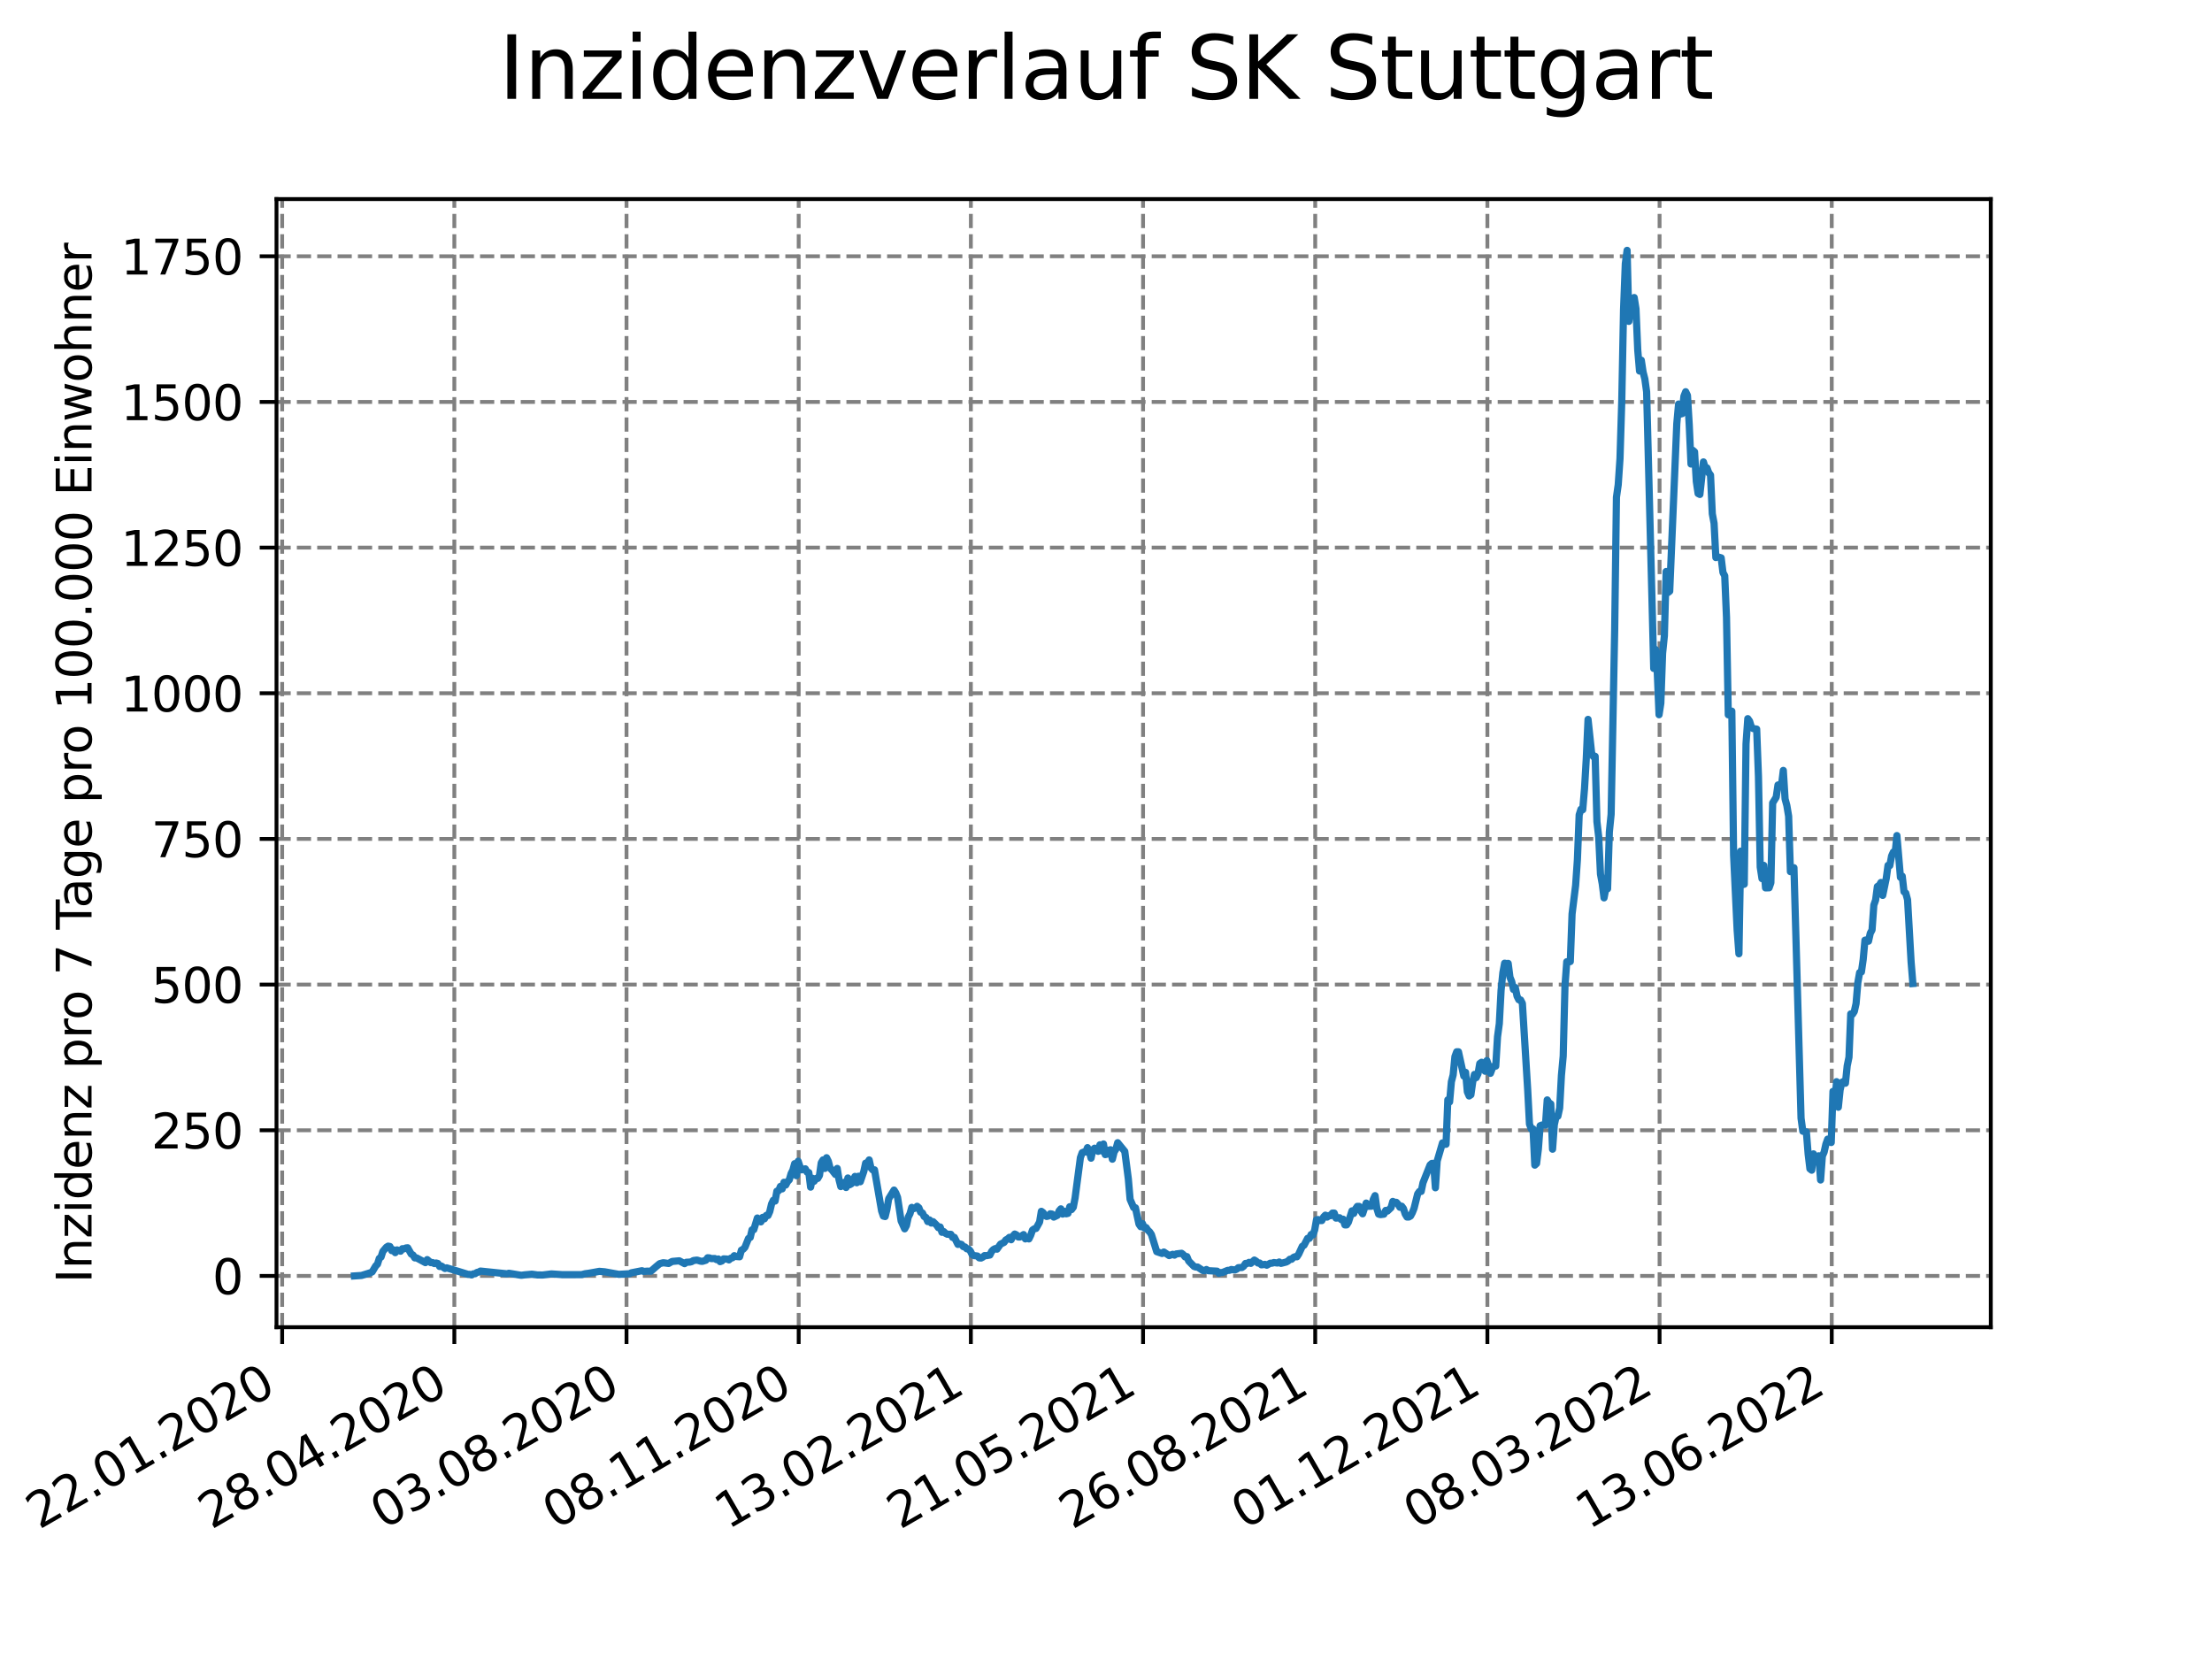 <?xml version="1.0" encoding="utf-8" standalone="no"?>
<!DOCTYPE svg PUBLIC "-//W3C//DTD SVG 1.1//EN"
  "http://www.w3.org/Graphics/SVG/1.1/DTD/svg11.dtd">
<svg xmlns:xlink="http://www.w3.org/1999/xlink" width="460.8pt" height="345.6pt" viewBox="0 0 460.8 345.6" xmlns="http://www.w3.org/2000/svg" version="1.1">
 <defs>
  <style type="text/css">*{stroke-linejoin: round; stroke-linecap: butt}</style>
 </defs>
 <g id="figure_1">
  <g id="patch_1">
   <path d="M 0 345.6 
L 460.8 345.6 
L 460.8 0 
L 0 0 
z
" style="fill: #ffffff"/>
  </g>
  <g id="axes_1">
   <g id="patch_2">
    <path d="M 57.6 276.48 
L 414.72 276.48 
L 414.72 41.472 
L 57.6 41.472 
z
" style="fill: #ffffff"/>
   </g>
   <g id="matplotlib.axis_1">
    <g id="xtick_1">
     <g id="line2d_1">
      <path d="M 58.78 276.48 
L 58.78 41.472 
" clip-path="url(#p2b7f97e3f5)" style="fill: none; stroke-dasharray: 2.96,1.28; stroke-dashoffset: 0; stroke: #808080; stroke-width: 0.8"/>
     </g>
     <g id="line2d_2">
      <defs>
       <path id="mafd1206d45" d="M 0 0 
L 0 3.5 
" style="stroke: #000000; stroke-width: 0.8"/>
      </defs>
      <g>
       <use xlink:href="#mafd1206d45" x="58.78" y="276.48" style="stroke: #000000; stroke-width: 0.8"/>
      </g>
     </g>
     <g id="text_1">
      <!-- 22.01.2020 -->
      <g transform="translate(8.155 318.689)rotate(-30)scale(0.1 -0.1)">
       <defs>
        <path id="DejaVuSans-32" d="M 1228 531 
L 3431 531 
L 3431 0 
L 469 0 
L 469 531 
Q 828 903 1448 1529 
Q 2069 2156 2228 2338 
Q 2531 2678 2651 2914 
Q 2772 3150 2772 3378 
Q 2772 3750 2511 3984 
Q 2250 4219 1831 4219 
Q 1534 4219 1204 4116 
Q 875 4013 500 3803 
L 500 4441 
Q 881 4594 1212 4672 
Q 1544 4750 1819 4750 
Q 2544 4750 2975 4387 
Q 3406 4025 3406 3419 
Q 3406 3131 3298 2873 
Q 3191 2616 2906 2266 
Q 2828 2175 2409 1742 
Q 1991 1309 1228 531 
z
" transform="scale(0.016)"/>
        <path id="DejaVuSans-2e" d="M 684 794 
L 1344 794 
L 1344 0 
L 684 0 
L 684 794 
z
" transform="scale(0.016)"/>
        <path id="DejaVuSans-30" d="M 2034 4250 
Q 1547 4250 1301 3770 
Q 1056 3291 1056 2328 
Q 1056 1369 1301 889 
Q 1547 409 2034 409 
Q 2525 409 2770 889 
Q 3016 1369 3016 2328 
Q 3016 3291 2770 3770 
Q 2525 4250 2034 4250 
z
M 2034 4750 
Q 2819 4750 3233 4129 
Q 3647 3509 3647 2328 
Q 3647 1150 3233 529 
Q 2819 -91 2034 -91 
Q 1250 -91 836 529 
Q 422 1150 422 2328 
Q 422 3509 836 4129 
Q 1250 4750 2034 4750 
z
" transform="scale(0.016)"/>
        <path id="DejaVuSans-31" d="M 794 531 
L 1825 531 
L 1825 4091 
L 703 3866 
L 703 4441 
L 1819 4666 
L 2450 4666 
L 2450 531 
L 3481 531 
L 3481 0 
L 794 0 
L 794 531 
z
" transform="scale(0.016)"/>
       </defs>
       <use xlink:href="#DejaVuSans-32"/>
       <use xlink:href="#DejaVuSans-32" x="63.623"/>
       <use xlink:href="#DejaVuSans-2e" x="127.246"/>
       <use xlink:href="#DejaVuSans-30" x="159.033"/>
       <use xlink:href="#DejaVuSans-31" x="222.656"/>
       <use xlink:href="#DejaVuSans-2e" x="286.279"/>
       <use xlink:href="#DejaVuSans-32" x="318.066"/>
       <use xlink:href="#DejaVuSans-30" x="381.689"/>
       <use xlink:href="#DejaVuSans-32" x="445.312"/>
       <use xlink:href="#DejaVuSans-30" x="508.936"/>
      </g>
     </g>
    </g>
    <g id="xtick_2">
     <g id="line2d_3">
      <path d="M 94.647 276.48 
L 94.647 41.472 
" clip-path="url(#p2b7f97e3f5)" style="fill: none; stroke-dasharray: 2.96,1.28; stroke-dashoffset: 0; stroke: #808080; stroke-width: 0.8"/>
     </g>
     <g id="line2d_4">
      <g>
       <use xlink:href="#mafd1206d45" x="94.647" y="276.48" style="stroke: #000000; stroke-width: 0.8"/>
      </g>
     </g>
     <g id="text_2">
      <!-- 28.04.2020 -->
      <g transform="translate(44.022 318.689)rotate(-30)scale(0.1 -0.1)">
       <defs>
        <path id="DejaVuSans-38" d="M 2034 2216 
Q 1584 2216 1326 1975 
Q 1069 1734 1069 1313 
Q 1069 891 1326 650 
Q 1584 409 2034 409 
Q 2484 409 2743 651 
Q 3003 894 3003 1313 
Q 3003 1734 2745 1975 
Q 2488 2216 2034 2216 
z
M 1403 2484 
Q 997 2584 770 2862 
Q 544 3141 544 3541 
Q 544 4100 942 4425 
Q 1341 4750 2034 4750 
Q 2731 4750 3128 4425 
Q 3525 4100 3525 3541 
Q 3525 3141 3298 2862 
Q 3072 2584 2669 2484 
Q 3125 2378 3379 2068 
Q 3634 1759 3634 1313 
Q 3634 634 3220 271 
Q 2806 -91 2034 -91 
Q 1263 -91 848 271 
Q 434 634 434 1313 
Q 434 1759 690 2068 
Q 947 2378 1403 2484 
z
M 1172 3481 
Q 1172 3119 1398 2916 
Q 1625 2713 2034 2713 
Q 2441 2713 2670 2916 
Q 2900 3119 2900 3481 
Q 2900 3844 2670 4047 
Q 2441 4250 2034 4250 
Q 1625 4250 1398 4047 
Q 1172 3844 1172 3481 
z
" transform="scale(0.016)"/>
        <path id="DejaVuSans-34" d="M 2419 4116 
L 825 1625 
L 2419 1625 
L 2419 4116 
z
M 2253 4666 
L 3047 4666 
L 3047 1625 
L 3713 1625 
L 3713 1100 
L 3047 1100 
L 3047 0 
L 2419 0 
L 2419 1100 
L 313 1100 
L 313 1709 
L 2253 4666 
z
" transform="scale(0.016)"/>
       </defs>
       <use xlink:href="#DejaVuSans-32"/>
       <use xlink:href="#DejaVuSans-38" x="63.623"/>
       <use xlink:href="#DejaVuSans-2e" x="127.246"/>
       <use xlink:href="#DejaVuSans-30" x="159.033"/>
       <use xlink:href="#DejaVuSans-34" x="222.656"/>
       <use xlink:href="#DejaVuSans-2e" x="286.279"/>
       <use xlink:href="#DejaVuSans-32" x="318.066"/>
       <use xlink:href="#DejaVuSans-30" x="381.689"/>
       <use xlink:href="#DejaVuSans-32" x="445.312"/>
       <use xlink:href="#DejaVuSans-30" x="508.936"/>
      </g>
     </g>
    </g>
    <g id="xtick_3">
     <g id="line2d_5">
      <path d="M 130.515 276.48 
L 130.515 41.472 
" clip-path="url(#p2b7f97e3f5)" style="fill: none; stroke-dasharray: 2.96,1.28; stroke-dashoffset: 0; stroke: #808080; stroke-width: 0.8"/>
     </g>
     <g id="line2d_6">
      <g>
       <use xlink:href="#mafd1206d45" x="130.515" y="276.48" style="stroke: #000000; stroke-width: 0.8"/>
      </g>
     </g>
     <g id="text_3">
      <!-- 03.08.2020 -->
      <g transform="translate(79.89 318.689)rotate(-30)scale(0.1 -0.1)">
       <defs>
        <path id="DejaVuSans-33" d="M 2597 2516 
Q 3050 2419 3304 2112 
Q 3559 1806 3559 1356 
Q 3559 666 3084 287 
Q 2609 -91 1734 -91 
Q 1441 -91 1130 -33 
Q 819 25 488 141 
L 488 750 
Q 750 597 1062 519 
Q 1375 441 1716 441 
Q 2309 441 2620 675 
Q 2931 909 2931 1356 
Q 2931 1769 2642 2001 
Q 2353 2234 1838 2234 
L 1294 2234 
L 1294 2753 
L 1863 2753 
Q 2328 2753 2575 2939 
Q 2822 3125 2822 3475 
Q 2822 3834 2567 4026 
Q 2313 4219 1838 4219 
Q 1578 4219 1281 4162 
Q 984 4106 628 3988 
L 628 4550 
Q 988 4650 1302 4700 
Q 1616 4750 1894 4750 
Q 2613 4750 3031 4423 
Q 3450 4097 3450 3541 
Q 3450 3153 3228 2886 
Q 3006 2619 2597 2516 
z
" transform="scale(0.016)"/>
       </defs>
       <use xlink:href="#DejaVuSans-30"/>
       <use xlink:href="#DejaVuSans-33" x="63.623"/>
       <use xlink:href="#DejaVuSans-2e" x="127.246"/>
       <use xlink:href="#DejaVuSans-30" x="159.033"/>
       <use xlink:href="#DejaVuSans-38" x="222.656"/>
       <use xlink:href="#DejaVuSans-2e" x="286.279"/>
       <use xlink:href="#DejaVuSans-32" x="318.066"/>
       <use xlink:href="#DejaVuSans-30" x="381.689"/>
       <use xlink:href="#DejaVuSans-32" x="445.312"/>
       <use xlink:href="#DejaVuSans-30" x="508.936"/>
      </g>
     </g>
    </g>
    <g id="xtick_4">
     <g id="line2d_7">
      <path d="M 166.382 276.48 
L 166.382 41.472 
" clip-path="url(#p2b7f97e3f5)" style="fill: none; stroke-dasharray: 2.96,1.28; stroke-dashoffset: 0; stroke: #808080; stroke-width: 0.8"/>
     </g>
     <g id="line2d_8">
      <g>
       <use xlink:href="#mafd1206d45" x="166.382" y="276.48" style="stroke: #000000; stroke-width: 0.8"/>
      </g>
     </g>
     <g id="text_4">
      <!-- 08.11.2020 -->
      <g transform="translate(115.757 318.689)rotate(-30)scale(0.1 -0.1)">
       <use xlink:href="#DejaVuSans-30"/>
       <use xlink:href="#DejaVuSans-38" x="63.623"/>
       <use xlink:href="#DejaVuSans-2e" x="127.246"/>
       <use xlink:href="#DejaVuSans-31" x="159.033"/>
       <use xlink:href="#DejaVuSans-31" x="222.656"/>
       <use xlink:href="#DejaVuSans-2e" x="286.279"/>
       <use xlink:href="#DejaVuSans-32" x="318.066"/>
       <use xlink:href="#DejaVuSans-30" x="381.689"/>
       <use xlink:href="#DejaVuSans-32" x="445.312"/>
       <use xlink:href="#DejaVuSans-30" x="508.936"/>
      </g>
     </g>
    </g>
    <g id="xtick_5">
     <g id="line2d_9">
      <path d="M 202.249 276.48 
L 202.249 41.472 
" clip-path="url(#p2b7f97e3f5)" style="fill: none; stroke-dasharray: 2.96,1.28; stroke-dashoffset: 0; stroke: #808080; stroke-width: 0.8"/>
     </g>
     <g id="line2d_10">
      <g>
       <use xlink:href="#mafd1206d45" x="202.249" y="276.48" style="stroke: #000000; stroke-width: 0.8"/>
      </g>
     </g>
     <g id="text_5">
      <!-- 13.02.2021 -->
      <g transform="translate(151.624 318.689)rotate(-30)scale(0.1 -0.1)">
       <use xlink:href="#DejaVuSans-31"/>
       <use xlink:href="#DejaVuSans-33" x="63.623"/>
       <use xlink:href="#DejaVuSans-2e" x="127.246"/>
       <use xlink:href="#DejaVuSans-30" x="159.033"/>
       <use xlink:href="#DejaVuSans-32" x="222.656"/>
       <use xlink:href="#DejaVuSans-2e" x="286.279"/>
       <use xlink:href="#DejaVuSans-32" x="318.066"/>
       <use xlink:href="#DejaVuSans-30" x="381.689"/>
       <use xlink:href="#DejaVuSans-32" x="445.312"/>
       <use xlink:href="#DejaVuSans-31" x="508.936"/>
      </g>
     </g>
    </g>
    <g id="xtick_6">
     <g id="line2d_11">
      <path d="M 238.117 276.48 
L 238.117 41.472 
" clip-path="url(#p2b7f97e3f5)" style="fill: none; stroke-dasharray: 2.96,1.28; stroke-dashoffset: 0; stroke: #808080; stroke-width: 0.8"/>
     </g>
     <g id="line2d_12">
      <g>
       <use xlink:href="#mafd1206d45" x="238.117" y="276.48" style="stroke: #000000; stroke-width: 0.8"/>
      </g>
     </g>
     <g id="text_6">
      <!-- 21.05.2021 -->
      <g transform="translate(187.491 318.689)rotate(-30)scale(0.1 -0.1)">
       <defs>
        <path id="DejaVuSans-35" d="M 691 4666 
L 3169 4666 
L 3169 4134 
L 1269 4134 
L 1269 2991 
Q 1406 3038 1543 3061 
Q 1681 3084 1819 3084 
Q 2600 3084 3056 2656 
Q 3513 2228 3513 1497 
Q 3513 744 3044 326 
Q 2575 -91 1722 -91 
Q 1428 -91 1123 -41 
Q 819 9 494 109 
L 494 744 
Q 775 591 1075 516 
Q 1375 441 1709 441 
Q 2250 441 2565 725 
Q 2881 1009 2881 1497 
Q 2881 1984 2565 2268 
Q 2250 2553 1709 2553 
Q 1456 2553 1204 2497 
Q 953 2441 691 2322 
L 691 4666 
z
" transform="scale(0.016)"/>
       </defs>
       <use xlink:href="#DejaVuSans-32"/>
       <use xlink:href="#DejaVuSans-31" x="63.623"/>
       <use xlink:href="#DejaVuSans-2e" x="127.246"/>
       <use xlink:href="#DejaVuSans-30" x="159.033"/>
       <use xlink:href="#DejaVuSans-35" x="222.656"/>
       <use xlink:href="#DejaVuSans-2e" x="286.279"/>
       <use xlink:href="#DejaVuSans-32" x="318.066"/>
       <use xlink:href="#DejaVuSans-30" x="381.689"/>
       <use xlink:href="#DejaVuSans-32" x="445.312"/>
       <use xlink:href="#DejaVuSans-31" x="508.936"/>
      </g>
     </g>
    </g>
    <g id="xtick_7">
     <g id="line2d_13">
      <path d="M 273.984 276.48 
L 273.984 41.472 
" clip-path="url(#p2b7f97e3f5)" style="fill: none; stroke-dasharray: 2.96,1.28; stroke-dashoffset: 0; stroke: #808080; stroke-width: 0.8"/>
     </g>
     <g id="line2d_14">
      <g>
       <use xlink:href="#mafd1206d45" x="273.984" y="276.48" style="stroke: #000000; stroke-width: 0.8"/>
      </g>
     </g>
     <g id="text_7">
      <!-- 26.08.2021 -->
      <g transform="translate(223.359 318.689)rotate(-30)scale(0.1 -0.1)">
       <defs>
        <path id="DejaVuSans-36" d="M 2113 2584 
Q 1688 2584 1439 2293 
Q 1191 2003 1191 1497 
Q 1191 994 1439 701 
Q 1688 409 2113 409 
Q 2538 409 2786 701 
Q 3034 994 3034 1497 
Q 3034 2003 2786 2293 
Q 2538 2584 2113 2584 
z
M 3366 4563 
L 3366 3988 
Q 3128 4100 2886 4159 
Q 2644 4219 2406 4219 
Q 1781 4219 1451 3797 
Q 1122 3375 1075 2522 
Q 1259 2794 1537 2939 
Q 1816 3084 2150 3084 
Q 2853 3084 3261 2657 
Q 3669 2231 3669 1497 
Q 3669 778 3244 343 
Q 2819 -91 2113 -91 
Q 1303 -91 875 529 
Q 447 1150 447 2328 
Q 447 3434 972 4092 
Q 1497 4750 2381 4750 
Q 2619 4750 2861 4703 
Q 3103 4656 3366 4563 
z
" transform="scale(0.016)"/>
       </defs>
       <use xlink:href="#DejaVuSans-32"/>
       <use xlink:href="#DejaVuSans-36" x="63.623"/>
       <use xlink:href="#DejaVuSans-2e" x="127.246"/>
       <use xlink:href="#DejaVuSans-30" x="159.033"/>
       <use xlink:href="#DejaVuSans-38" x="222.656"/>
       <use xlink:href="#DejaVuSans-2e" x="286.279"/>
       <use xlink:href="#DejaVuSans-32" x="318.066"/>
       <use xlink:href="#DejaVuSans-30" x="381.689"/>
       <use xlink:href="#DejaVuSans-32" x="445.312"/>
       <use xlink:href="#DejaVuSans-31" x="508.936"/>
      </g>
     </g>
    </g>
    <g id="xtick_8">
     <g id="line2d_15">
      <path d="M 309.851 276.48 
L 309.851 41.472 
" clip-path="url(#p2b7f97e3f5)" style="fill: none; stroke-dasharray: 2.96,1.28; stroke-dashoffset: 0; stroke: #808080; stroke-width: 0.8"/>
     </g>
     <g id="line2d_16">
      <g>
       <use xlink:href="#mafd1206d45" x="309.851" y="276.48" style="stroke: #000000; stroke-width: 0.8"/>
      </g>
     </g>
     <g id="text_8">
      <!-- 01.12.2021 -->
      <g transform="translate(259.226 318.689)rotate(-30)scale(0.1 -0.1)">
       <use xlink:href="#DejaVuSans-30"/>
       <use xlink:href="#DejaVuSans-31" x="63.623"/>
       <use xlink:href="#DejaVuSans-2e" x="127.246"/>
       <use xlink:href="#DejaVuSans-31" x="159.033"/>
       <use xlink:href="#DejaVuSans-32" x="222.656"/>
       <use xlink:href="#DejaVuSans-2e" x="286.279"/>
       <use xlink:href="#DejaVuSans-32" x="318.066"/>
       <use xlink:href="#DejaVuSans-30" x="381.689"/>
       <use xlink:href="#DejaVuSans-32" x="445.312"/>
       <use xlink:href="#DejaVuSans-31" x="508.936"/>
      </g>
     </g>
    </g>
    <g id="xtick_9">
     <g id="line2d_17">
      <path d="M 345.719 276.48 
L 345.719 41.472 
" clip-path="url(#p2b7f97e3f5)" style="fill: none; stroke-dasharray: 2.96,1.28; stroke-dashoffset: 0; stroke: #808080; stroke-width: 0.8"/>
     </g>
     <g id="line2d_18">
      <g>
       <use xlink:href="#mafd1206d45" x="345.719" y="276.48" style="stroke: #000000; stroke-width: 0.8"/>
      </g>
     </g>
     <g id="text_9">
      <!-- 08.03.2022 -->
      <g transform="translate(295.093 318.689)rotate(-30)scale(0.1 -0.1)">
       <use xlink:href="#DejaVuSans-30"/>
       <use xlink:href="#DejaVuSans-38" x="63.623"/>
       <use xlink:href="#DejaVuSans-2e" x="127.246"/>
       <use xlink:href="#DejaVuSans-30" x="159.033"/>
       <use xlink:href="#DejaVuSans-33" x="222.656"/>
       <use xlink:href="#DejaVuSans-2e" x="286.279"/>
       <use xlink:href="#DejaVuSans-32" x="318.066"/>
       <use xlink:href="#DejaVuSans-30" x="381.689"/>
       <use xlink:href="#DejaVuSans-32" x="445.312"/>
       <use xlink:href="#DejaVuSans-32" x="508.936"/>
      </g>
     </g>
    </g>
    <g id="xtick_10">
     <g id="line2d_19">
      <path d="M 381.586 276.48 
L 381.586 41.472 
" clip-path="url(#p2b7f97e3f5)" style="fill: none; stroke-dasharray: 2.96,1.28; stroke-dashoffset: 0; stroke: #808080; stroke-width: 0.8"/>
     </g>
     <g id="line2d_20">
      <g>
       <use xlink:href="#mafd1206d45" x="381.586" y="276.48" style="stroke: #000000; stroke-width: 0.8"/>
      </g>
     </g>
     <g id="text_10">
      <!-- 13.06.2022 -->
      <g transform="translate(330.961 318.689)rotate(-30)scale(0.1 -0.1)">
       <use xlink:href="#DejaVuSans-31"/>
       <use xlink:href="#DejaVuSans-33" x="63.623"/>
       <use xlink:href="#DejaVuSans-2e" x="127.246"/>
       <use xlink:href="#DejaVuSans-30" x="159.033"/>
       <use xlink:href="#DejaVuSans-36" x="222.656"/>
       <use xlink:href="#DejaVuSans-2e" x="286.279"/>
       <use xlink:href="#DejaVuSans-32" x="318.066"/>
       <use xlink:href="#DejaVuSans-30" x="381.689"/>
       <use xlink:href="#DejaVuSans-32" x="445.312"/>
       <use xlink:href="#DejaVuSans-32" x="508.936"/>
      </g>
     </g>
    </g>
   </g>
   <g id="matplotlib.axis_2">
    <g id="ytick_1">
     <g id="line2d_21">
      <path d="M 57.6 265.798 
L 414.72 265.798 
" clip-path="url(#p2b7f97e3f5)" style="fill: none; stroke-dasharray: 2.96,1.28; stroke-dashoffset: 0; stroke: #808080; stroke-width: 0.8"/>
     </g>
     <g id="line2d_22">
      <defs>
       <path id="m325a16a1f8" d="M 0 0 
L -3.5 0 
" style="stroke: #000000; stroke-width: 0.8"/>
      </defs>
      <g>
       <use xlink:href="#m325a16a1f8" x="57.6" y="265.798" style="stroke: #000000; stroke-width: 0.8"/>
      </g>
     </g>
     <g id="text_11">
      <!-- 0 -->
      <g transform="translate(44.237 269.597)scale(0.1 -0.1)">
       <use xlink:href="#DejaVuSans-30"/>
      </g>
     </g>
    </g>
    <g id="ytick_2">
     <g id="line2d_23">
      <path d="M 57.6 235.453 
L 414.72 235.453 
" clip-path="url(#p2b7f97e3f5)" style="fill: none; stroke-dasharray: 2.96,1.28; stroke-dashoffset: 0; stroke: #808080; stroke-width: 0.8"/>
     </g>
     <g id="line2d_24">
      <g>
       <use xlink:href="#m325a16a1f8" x="57.6" y="235.453" style="stroke: #000000; stroke-width: 0.8"/>
      </g>
     </g>
     <g id="text_12">
      <!-- 250 -->
      <g transform="translate(31.512 239.253)scale(0.1 -0.1)">
       <use xlink:href="#DejaVuSans-32"/>
       <use xlink:href="#DejaVuSans-35" x="63.623"/>
       <use xlink:href="#DejaVuSans-30" x="127.246"/>
      </g>
     </g>
    </g>
    <g id="ytick_3">
     <g id="line2d_25">
      <path d="M 57.6 205.109 
L 414.72 205.109 
" clip-path="url(#p2b7f97e3f5)" style="fill: none; stroke-dasharray: 2.96,1.28; stroke-dashoffset: 0; stroke: #808080; stroke-width: 0.8"/>
     </g>
     <g id="line2d_26">
      <g>
       <use xlink:href="#m325a16a1f8" x="57.6" y="205.109" style="stroke: #000000; stroke-width: 0.8"/>
      </g>
     </g>
     <g id="text_13">
      <!-- 500 -->
      <g transform="translate(31.512 208.908)scale(0.1 -0.1)">
       <use xlink:href="#DejaVuSans-35"/>
       <use xlink:href="#DejaVuSans-30" x="63.623"/>
       <use xlink:href="#DejaVuSans-30" x="127.246"/>
      </g>
     </g>
    </g>
    <g id="ytick_4">
     <g id="line2d_27">
      <path d="M 57.6 174.764 
L 414.72 174.764 
" clip-path="url(#p2b7f97e3f5)" style="fill: none; stroke-dasharray: 2.96,1.28; stroke-dashoffset: 0; stroke: #808080; stroke-width: 0.8"/>
     </g>
     <g id="line2d_28">
      <g>
       <use xlink:href="#m325a16a1f8" x="57.6" y="174.764" style="stroke: #000000; stroke-width: 0.8"/>
      </g>
     </g>
     <g id="text_14">
      <!-- 750 -->
      <g transform="translate(31.512 178.564)scale(0.1 -0.1)">
       <defs>
        <path id="DejaVuSans-37" d="M 525 4666 
L 3525 4666 
L 3525 4397 
L 1831 0 
L 1172 0 
L 2766 4134 
L 525 4134 
L 525 4666 
z
" transform="scale(0.016)"/>
       </defs>
       <use xlink:href="#DejaVuSans-37"/>
       <use xlink:href="#DejaVuSans-35" x="63.623"/>
       <use xlink:href="#DejaVuSans-30" x="127.246"/>
      </g>
     </g>
    </g>
    <g id="ytick_5">
     <g id="line2d_29">
      <path d="M 57.6 144.42 
L 414.72 144.42 
" clip-path="url(#p2b7f97e3f5)" style="fill: none; stroke-dasharray: 2.96,1.28; stroke-dashoffset: 0; stroke: #808080; stroke-width: 0.8"/>
     </g>
     <g id="line2d_30">
      <g>
       <use xlink:href="#m325a16a1f8" x="57.6" y="144.42" style="stroke: #000000; stroke-width: 0.8"/>
      </g>
     </g>
     <g id="text_15">
      <!-- 1000 -->
      <g transform="translate(25.15 148.219)scale(0.1 -0.1)">
       <use xlink:href="#DejaVuSans-31"/>
       <use xlink:href="#DejaVuSans-30" x="63.623"/>
       <use xlink:href="#DejaVuSans-30" x="127.246"/>
       <use xlink:href="#DejaVuSans-30" x="190.869"/>
      </g>
     </g>
    </g>
    <g id="ytick_6">
     <g id="line2d_31">
      <path d="M 57.6 114.075 
L 414.72 114.075 
" clip-path="url(#p2b7f97e3f5)" style="fill: none; stroke-dasharray: 2.96,1.28; stroke-dashoffset: 0; stroke: #808080; stroke-width: 0.8"/>
     </g>
     <g id="line2d_32">
      <g>
       <use xlink:href="#m325a16a1f8" x="57.6" y="114.075" style="stroke: #000000; stroke-width: 0.8"/>
      </g>
     </g>
     <g id="text_16">
      <!-- 1250 -->
      <g transform="translate(25.15 117.875)scale(0.1 -0.1)">
       <use xlink:href="#DejaVuSans-31"/>
       <use xlink:href="#DejaVuSans-32" x="63.623"/>
       <use xlink:href="#DejaVuSans-35" x="127.246"/>
       <use xlink:href="#DejaVuSans-30" x="190.869"/>
      </g>
     </g>
    </g>
    <g id="ytick_7">
     <g id="line2d_33">
      <path d="M 57.6 83.731 
L 414.72 83.731 
" clip-path="url(#p2b7f97e3f5)" style="fill: none; stroke-dasharray: 2.96,1.28; stroke-dashoffset: 0; stroke: #808080; stroke-width: 0.8"/>
     </g>
     <g id="line2d_34">
      <g>
       <use xlink:href="#m325a16a1f8" x="57.6" y="83.731" style="stroke: #000000; stroke-width: 0.8"/>
      </g>
     </g>
     <g id="text_17">
      <!-- 1500 -->
      <g transform="translate(25.15 87.53)scale(0.1 -0.1)">
       <use xlink:href="#DejaVuSans-31"/>
       <use xlink:href="#DejaVuSans-35" x="63.623"/>
       <use xlink:href="#DejaVuSans-30" x="127.246"/>
       <use xlink:href="#DejaVuSans-30" x="190.869"/>
      </g>
     </g>
    </g>
    <g id="ytick_8">
     <g id="line2d_35">
      <path d="M 57.6 53.386 
L 414.72 53.386 
" clip-path="url(#p2b7f97e3f5)" style="fill: none; stroke-dasharray: 2.96,1.28; stroke-dashoffset: 0; stroke: #808080; stroke-width: 0.8"/>
     </g>
     <g id="line2d_36">
      <g>
       <use xlink:href="#m325a16a1f8" x="57.6" y="53.386" style="stroke: #000000; stroke-width: 0.8"/>
      </g>
     </g>
     <g id="text_18">
      <!-- 1750 -->
      <g transform="translate(25.15 57.186)scale(0.1 -0.1)">
       <use xlink:href="#DejaVuSans-31"/>
       <use xlink:href="#DejaVuSans-37" x="63.623"/>
       <use xlink:href="#DejaVuSans-35" x="127.246"/>
       <use xlink:href="#DejaVuSans-30" x="190.869"/>
      </g>
     </g>
    </g>
    <g id="text_19">
     <!-- Inzidenz pro 7 Tage pro 100.000 Einwohner -->
     <g transform="translate(19.07 267.301)rotate(-90)scale(0.1 -0.1)">
      <defs>
       <path id="DejaVuSans-49" d="M 628 4666 
L 1259 4666 
L 1259 0 
L 628 0 
L 628 4666 
z
" transform="scale(0.016)"/>
       <path id="DejaVuSans-6e" d="M 3513 2113 
L 3513 0 
L 2938 0 
L 2938 2094 
Q 2938 2591 2744 2837 
Q 2550 3084 2163 3084 
Q 1697 3084 1428 2787 
Q 1159 2491 1159 1978 
L 1159 0 
L 581 0 
L 581 3500 
L 1159 3500 
L 1159 2956 
Q 1366 3272 1645 3428 
Q 1925 3584 2291 3584 
Q 2894 3584 3203 3211 
Q 3513 2838 3513 2113 
z
" transform="scale(0.016)"/>
       <path id="DejaVuSans-7a" d="M 353 3500 
L 3084 3500 
L 3084 2975 
L 922 459 
L 3084 459 
L 3084 0 
L 275 0 
L 275 525 
L 2438 3041 
L 353 3041 
L 353 3500 
z
" transform="scale(0.016)"/>
       <path id="DejaVuSans-69" d="M 603 3500 
L 1178 3500 
L 1178 0 
L 603 0 
L 603 3500 
z
M 603 4863 
L 1178 4863 
L 1178 4134 
L 603 4134 
L 603 4863 
z
" transform="scale(0.016)"/>
       <path id="DejaVuSans-64" d="M 2906 2969 
L 2906 4863 
L 3481 4863 
L 3481 0 
L 2906 0 
L 2906 525 
Q 2725 213 2448 61 
Q 2172 -91 1784 -91 
Q 1150 -91 751 415 
Q 353 922 353 1747 
Q 353 2572 751 3078 
Q 1150 3584 1784 3584 
Q 2172 3584 2448 3432 
Q 2725 3281 2906 2969 
z
M 947 1747 
Q 947 1113 1208 752 
Q 1469 391 1925 391 
Q 2381 391 2643 752 
Q 2906 1113 2906 1747 
Q 2906 2381 2643 2742 
Q 2381 3103 1925 3103 
Q 1469 3103 1208 2742 
Q 947 2381 947 1747 
z
" transform="scale(0.016)"/>
       <path id="DejaVuSans-65" d="M 3597 1894 
L 3597 1613 
L 953 1613 
Q 991 1019 1311 708 
Q 1631 397 2203 397 
Q 2534 397 2845 478 
Q 3156 559 3463 722 
L 3463 178 
Q 3153 47 2828 -22 
Q 2503 -91 2169 -91 
Q 1331 -91 842 396 
Q 353 884 353 1716 
Q 353 2575 817 3079 
Q 1281 3584 2069 3584 
Q 2775 3584 3186 3129 
Q 3597 2675 3597 1894 
z
M 3022 2063 
Q 3016 2534 2758 2815 
Q 2500 3097 2075 3097 
Q 1594 3097 1305 2825 
Q 1016 2553 972 2059 
L 3022 2063 
z
" transform="scale(0.016)"/>
       <path id="DejaVuSans-20" transform="scale(0.016)"/>
       <path id="DejaVuSans-70" d="M 1159 525 
L 1159 -1331 
L 581 -1331 
L 581 3500 
L 1159 3500 
L 1159 2969 
Q 1341 3281 1617 3432 
Q 1894 3584 2278 3584 
Q 2916 3584 3314 3078 
Q 3713 2572 3713 1747 
Q 3713 922 3314 415 
Q 2916 -91 2278 -91 
Q 1894 -91 1617 61 
Q 1341 213 1159 525 
z
M 3116 1747 
Q 3116 2381 2855 2742 
Q 2594 3103 2138 3103 
Q 1681 3103 1420 2742 
Q 1159 2381 1159 1747 
Q 1159 1113 1420 752 
Q 1681 391 2138 391 
Q 2594 391 2855 752 
Q 3116 1113 3116 1747 
z
" transform="scale(0.016)"/>
       <path id="DejaVuSans-72" d="M 2631 2963 
Q 2534 3019 2420 3045 
Q 2306 3072 2169 3072 
Q 1681 3072 1420 2755 
Q 1159 2438 1159 1844 
L 1159 0 
L 581 0 
L 581 3500 
L 1159 3500 
L 1159 2956 
Q 1341 3275 1631 3429 
Q 1922 3584 2338 3584 
Q 2397 3584 2469 3576 
Q 2541 3569 2628 3553 
L 2631 2963 
z
" transform="scale(0.016)"/>
       <path id="DejaVuSans-6f" d="M 1959 3097 
Q 1497 3097 1228 2736 
Q 959 2375 959 1747 
Q 959 1119 1226 758 
Q 1494 397 1959 397 
Q 2419 397 2687 759 
Q 2956 1122 2956 1747 
Q 2956 2369 2687 2733 
Q 2419 3097 1959 3097 
z
M 1959 3584 
Q 2709 3584 3137 3096 
Q 3566 2609 3566 1747 
Q 3566 888 3137 398 
Q 2709 -91 1959 -91 
Q 1206 -91 779 398 
Q 353 888 353 1747 
Q 353 2609 779 3096 
Q 1206 3584 1959 3584 
z
" transform="scale(0.016)"/>
       <path id="DejaVuSans-54" d="M -19 4666 
L 3928 4666 
L 3928 4134 
L 2272 4134 
L 2272 0 
L 1638 0 
L 1638 4134 
L -19 4134 
L -19 4666 
z
" transform="scale(0.016)"/>
       <path id="DejaVuSans-61" d="M 2194 1759 
Q 1497 1759 1228 1600 
Q 959 1441 959 1056 
Q 959 750 1161 570 
Q 1363 391 1709 391 
Q 2188 391 2477 730 
Q 2766 1069 2766 1631 
L 2766 1759 
L 2194 1759 
z
M 3341 1997 
L 3341 0 
L 2766 0 
L 2766 531 
Q 2569 213 2275 61 
Q 1981 -91 1556 -91 
Q 1019 -91 701 211 
Q 384 513 384 1019 
Q 384 1609 779 1909 
Q 1175 2209 1959 2209 
L 2766 2209 
L 2766 2266 
Q 2766 2663 2505 2880 
Q 2244 3097 1772 3097 
Q 1472 3097 1187 3025 
Q 903 2953 641 2809 
L 641 3341 
Q 956 3463 1253 3523 
Q 1550 3584 1831 3584 
Q 2591 3584 2966 3190 
Q 3341 2797 3341 1997 
z
" transform="scale(0.016)"/>
       <path id="DejaVuSans-67" d="M 2906 1791 
Q 2906 2416 2648 2759 
Q 2391 3103 1925 3103 
Q 1463 3103 1205 2759 
Q 947 2416 947 1791 
Q 947 1169 1205 825 
Q 1463 481 1925 481 
Q 2391 481 2648 825 
Q 2906 1169 2906 1791 
z
M 3481 434 
Q 3481 -459 3084 -895 
Q 2688 -1331 1869 -1331 
Q 1566 -1331 1297 -1286 
Q 1028 -1241 775 -1147 
L 775 -588 
Q 1028 -725 1275 -790 
Q 1522 -856 1778 -856 
Q 2344 -856 2625 -561 
Q 2906 -266 2906 331 
L 2906 616 
Q 2728 306 2450 153 
Q 2172 0 1784 0 
Q 1141 0 747 490 
Q 353 981 353 1791 
Q 353 2603 747 3093 
Q 1141 3584 1784 3584 
Q 2172 3584 2450 3431 
Q 2728 3278 2906 2969 
L 2906 3500 
L 3481 3500 
L 3481 434 
z
" transform="scale(0.016)"/>
       <path id="DejaVuSans-45" d="M 628 4666 
L 3578 4666 
L 3578 4134 
L 1259 4134 
L 1259 2753 
L 3481 2753 
L 3481 2222 
L 1259 2222 
L 1259 531 
L 3634 531 
L 3634 0 
L 628 0 
L 628 4666 
z
" transform="scale(0.016)"/>
       <path id="DejaVuSans-77" d="M 269 3500 
L 844 3500 
L 1563 769 
L 2278 3500 
L 2956 3500 
L 3675 769 
L 4391 3500 
L 4966 3500 
L 4050 0 
L 3372 0 
L 2619 2869 
L 1863 0 
L 1184 0 
L 269 3500 
z
" transform="scale(0.016)"/>
       <path id="DejaVuSans-68" d="M 3513 2113 
L 3513 0 
L 2938 0 
L 2938 2094 
Q 2938 2591 2744 2837 
Q 2550 3084 2163 3084 
Q 1697 3084 1428 2787 
Q 1159 2491 1159 1978 
L 1159 0 
L 581 0 
L 581 4863 
L 1159 4863 
L 1159 2956 
Q 1366 3272 1645 3428 
Q 1925 3584 2291 3584 
Q 2894 3584 3203 3211 
Q 3513 2838 3513 2113 
z
" transform="scale(0.016)"/>
      </defs>
      <use xlink:href="#DejaVuSans-49"/>
      <use xlink:href="#DejaVuSans-6e" x="29.492"/>
      <use xlink:href="#DejaVuSans-7a" x="92.871"/>
      <use xlink:href="#DejaVuSans-69" x="145.361"/>
      <use xlink:href="#DejaVuSans-64" x="173.145"/>
      <use xlink:href="#DejaVuSans-65" x="236.621"/>
      <use xlink:href="#DejaVuSans-6e" x="298.145"/>
      <use xlink:href="#DejaVuSans-7a" x="361.523"/>
      <use xlink:href="#DejaVuSans-20" x="414.014"/>
      <use xlink:href="#DejaVuSans-70" x="445.801"/>
      <use xlink:href="#DejaVuSans-72" x="509.277"/>
      <use xlink:href="#DejaVuSans-6f" x="548.141"/>
      <use xlink:href="#DejaVuSans-20" x="609.322"/>
      <use xlink:href="#DejaVuSans-37" x="641.109"/>
      <use xlink:href="#DejaVuSans-20" x="704.732"/>
      <use xlink:href="#DejaVuSans-54" x="736.52"/>
      <use xlink:href="#DejaVuSans-61" x="781.104"/>
      <use xlink:href="#DejaVuSans-67" x="842.383"/>
      <use xlink:href="#DejaVuSans-65" x="905.859"/>
      <use xlink:href="#DejaVuSans-20" x="967.383"/>
      <use xlink:href="#DejaVuSans-70" x="999.17"/>
      <use xlink:href="#DejaVuSans-72" x="1062.646"/>
      <use xlink:href="#DejaVuSans-6f" x="1101.51"/>
      <use xlink:href="#DejaVuSans-20" x="1162.691"/>
      <use xlink:href="#DejaVuSans-31" x="1194.479"/>
      <use xlink:href="#DejaVuSans-30" x="1258.102"/>
      <use xlink:href="#DejaVuSans-30" x="1321.725"/>
      <use xlink:href="#DejaVuSans-2e" x="1385.348"/>
      <use xlink:href="#DejaVuSans-30" x="1417.135"/>
      <use xlink:href="#DejaVuSans-30" x="1480.758"/>
      <use xlink:href="#DejaVuSans-30" x="1544.381"/>
      <use xlink:href="#DejaVuSans-20" x="1608.004"/>
      <use xlink:href="#DejaVuSans-45" x="1639.791"/>
      <use xlink:href="#DejaVuSans-69" x="1702.975"/>
      <use xlink:href="#DejaVuSans-6e" x="1730.758"/>
      <use xlink:href="#DejaVuSans-77" x="1794.137"/>
      <use xlink:href="#DejaVuSans-6f" x="1875.924"/>
      <use xlink:href="#DejaVuSans-68" x="1937.105"/>
      <use xlink:href="#DejaVuSans-6e" x="2000.484"/>
      <use xlink:href="#DejaVuSans-65" x="2063.863"/>
      <use xlink:href="#DejaVuSans-72" x="2125.387"/>
     </g>
    </g>
   </g>
   <g id="line2d_37">
    <path d="M 73.833 265.798 
L 75.312 265.702 
L 77.161 265.13 
L 77.53 264.958 
L 78.27 263.717 
L 78.64 263.336 
L 79.009 262.152 
L 79.379 261.866 
L 79.749 260.702 
L 80.489 259.824 
L 80.858 259.594 
L 81.228 259.671 
L 81.598 260.53 
L 81.968 260.358 
L 82.337 260.95 
L 82.707 260.377 
L 83.447 260.644 
L 83.816 260.129 
L 84.186 260.148 
L 84.556 259.976 
L 84.926 259.938 
L 85.665 261.236 
L 86.035 261.446 
L 86.405 262.038 
L 86.775 262.038 
L 88.623 263.03 
L 88.993 262.4 
L 89.733 263.03 
L 90.102 263.011 
L 90.472 263.221 
L 90.842 263.107 
L 91.212 263.202 
L 91.581 263.832 
L 91.951 263.736 
L 92.691 264.252 
L 93.061 264.118 
L 95.649 264.901 
L 97.498 265.473 
L 97.868 265.473 
L 98.237 265.588 
L 98.607 265.359 
L 98.977 265.34 
L 99.347 265.073 
L 99.716 264.996 
L 100.086 264.786 
L 101.935 264.977 
L 105.633 265.359 
L 106.002 265.244 
L 106.742 265.359 
L 107.851 265.55 
L 108.591 265.664 
L 109.33 265.569 
L 110.809 265.435 
L 111.919 265.588 
L 113.028 265.607 
L 114.877 265.378 
L 117.095 265.531 
L 121.163 265.531 
L 121.902 265.34 
L 122.642 265.244 
L 124.86 264.843 
L 125.97 264.939 
L 128.928 265.473 
L 131.146 265.34 
L 131.516 265.149 
L 133.735 264.71 
L 134.105 264.863 
L 134.844 264.805 
L 135.584 264.824 
L 136.693 263.851 
L 137.432 263.24 
L 138.172 263.049 
L 139.281 263.202 
L 140.021 262.782 
L 141.5 262.648 
L 142.609 263.24 
L 142.979 262.954 
L 143.719 262.916 
L 144.088 262.82 
L 144.458 262.591 
L 145.198 262.496 
L 145.937 262.725 
L 146.307 262.763 
L 147.046 262.534 
L 147.416 262.019 
L 147.786 262.038 
L 148.156 262.19 
L 148.895 262.171 
L 149.265 262.4 
L 149.635 262.267 
L 150.005 262.82 
L 150.374 262.687 
L 150.744 262.248 
L 151.484 262.286 
L 151.853 262.458 
L 152.223 262.114 
L 152.593 262.019 
L 152.963 261.58 
L 153.332 261.751 
L 154.072 261.809 
L 154.442 260.434 
L 154.811 260.243 
L 155.181 259.843 
L 155.921 257.991 
L 156.291 257.781 
L 156.66 256.197 
L 157.03 256.159 
L 157.77 253.735 
L 158.139 254.384 
L 158.509 254.536 
L 158.879 253.601 
L 159.249 253.906 
L 159.618 253.2 
L 159.988 253.219 
L 160.358 252.379 
L 160.728 250.814 
L 161.098 250.032 
L 161.467 250.204 
L 161.837 248.142 
L 162.207 248.047 
L 162.577 247.15 
L 162.946 247.665 
L 163.316 246.291 
L 163.686 246.863 
L 164.056 246.157 
L 164.425 245.775 
L 164.795 244.496 
L 165.165 243.752 
L 165.535 242.416 
L 165.904 244.916 
L 166.274 241.901 
L 166.644 243.027 
L 167.014 243.695 
L 167.753 243.485 
L 168.123 244.172 
L 168.493 244.267 
L 168.863 247.302 
L 169.232 245.451 
L 169.602 246.081 
L 169.972 245.508 
L 170.342 245.489 
L 170.711 244.859 
L 171.081 242.225 
L 171.451 241.633 
L 171.821 243.408 
L 172.19 241.175 
L 172.56 241.92 
L 172.93 243.37 
L 173.3 243.714 
L 174.039 244.668 
L 174.409 243.408 
L 174.779 245.737 
L 175.149 247.188 
L 175.518 246.901 
L 175.888 246.291 
L 176.258 247.379 
L 176.628 245.394 
L 176.997 246.806 
L 177.367 246.596 
L 178.107 245.069 
L 178.477 246.386 
L 178.846 245.031 
L 179.216 246.176 
L 179.956 244 
L 180.325 242.301 
L 180.695 242.282 
L 181.065 241.633 
L 181.435 243.294 
L 181.804 243.714 
L 182.174 243.695 
L 183.653 252.265 
L 184.023 253.334 
L 184.393 253.429 
L 184.763 251.921 
L 185.132 249.726 
L 186.242 247.913 
L 186.611 248.505 
L 186.981 249.44 
L 187.721 254.345 
L 188.46 255.987 
L 188.83 255.3 
L 189.2 253.563 
L 189.569 252.838 
L 189.939 251.521 
L 190.309 251.788 
L 190.679 251.673 
L 191.049 251.292 
L 191.418 251.597 
L 191.788 252.532 
L 192.158 252.685 
L 192.528 253.429 
L 192.897 253.62 
L 193.267 254.479 
L 193.637 254.136 
L 194.007 254.784 
L 194.376 254.498 
L 195.116 255.223 
L 195.486 255.758 
L 195.856 255.605 
L 196.225 256.712 
L 196.595 256.56 
L 196.965 256.922 
L 197.335 257.113 
L 198.074 257.132 
L 198.444 257.781 
L 198.814 257.762 
L 199.553 259.232 
L 199.923 259.136 
L 200.293 259.232 
L 200.662 259.69 
L 201.032 259.766 
L 201.402 260.148 
L 201.772 260.205 
L 202.142 260.606 
L 202.511 261.35 
L 202.881 261.56 
L 203.621 261.656 
L 203.99 262.038 
L 204.36 262.076 
L 204.73 261.885 
L 205.1 261.56 
L 205.469 261.58 
L 206.209 261.446 
L 206.579 260.682 
L 206.948 260.301 
L 207.318 260.11 
L 207.688 260.224 
L 208.428 259.175 
L 209.167 258.812 
L 209.537 258.297 
L 209.907 258.106 
L 210.276 257.762 
L 210.646 258.258 
L 211.016 257.495 
L 211.386 257.075 
L 211.755 257.247 
L 212.125 257.686 
L 212.495 257.686 
L 213.235 257.189 
L 213.604 258.087 
L 213.974 257.838 
L 214.344 258.087 
L 214.714 257.323 
L 215.083 256.254 
L 215.453 255.987 
L 215.823 255.911 
L 216.562 254.575 
L 216.932 252.341 
L 217.302 252.609 
L 217.672 253.2 
L 218.041 253.41 
L 218.411 253.315 
L 218.781 252.857 
L 219.151 252.914 
L 219.521 253.544 
L 220.26 253.181 
L 220.63 252.246 
L 221 251.826 
L 221.369 252.914 
L 221.739 252.341 
L 222.109 252.857 
L 222.479 252.761 
L 222.848 251.387 
L 223.218 251.979 
L 223.588 251.482 
L 223.958 249.555 
L 225.067 241.156 
L 225.437 240.125 
L 225.807 239.973 
L 226.176 239.973 
L 226.546 239.076 
L 226.916 239.839 
L 227.286 241.271 
L 227.655 239.515 
L 228.025 239.19 
L 228.765 239.839 
L 229.134 238.484 
L 229.504 239.763 
L 229.874 238.312 
L 230.244 240.526 
L 230.614 240.431 
L 230.983 239.61 
L 231.353 239.515 
L 231.723 241.481 
L 232.093 239.973 
L 232.462 239.4 
L 232.832 238.045 
L 234.311 239.858 
L 235.051 245.584 
L 235.42 249.841 
L 236.16 251.559 
L 236.53 251.597 
L 237.269 255.014 
L 237.639 255.548 
L 238.009 254.899 
L 238.379 255.815 
L 238.748 255.72 
L 239.118 256.273 
L 239.488 256.617 
L 239.858 257.17 
L 240.967 260.74 
L 242.076 261.121 
L 242.446 260.816 
L 243.555 261.56 
L 244.295 261.293 
L 244.665 261.465 
L 245.034 261.217 
L 246.144 261.083 
L 246.513 261.37 
L 246.883 261.847 
L 247.253 261.77 
L 247.623 262.687 
L 248.732 263.813 
L 249.102 263.946 
L 249.472 263.946 
L 250.581 264.672 
L 250.951 264.71 
L 251.32 264.462 
L 251.69 264.71 
L 253.539 264.805 
L 253.909 265.244 
L 254.279 265.092 
L 254.648 265.092 
L 255.758 264.633 
L 256.127 264.633 
L 256.497 264.462 
L 257.237 264.557 
L 257.606 264.404 
L 257.976 264.08 
L 258.716 264.042 
L 259.085 263.775 
L 259.455 263.202 
L 259.825 263.202 
L 260.195 262.973 
L 260.565 263.183 
L 261.304 262.496 
L 261.674 262.725 
L 262.044 263.107 
L 262.413 263.107 
L 262.783 263.488 
L 263.523 263.393 
L 263.892 263.565 
L 264.632 263.145 
L 265.002 263.145 
L 265.372 263.011 
L 266.111 263.107 
L 266.481 262.897 
L 266.851 263.183 
L 267.96 262.897 
L 268.33 262.687 
L 268.699 262.324 
L 269.069 262.324 
L 269.439 261.942 
L 269.809 261.789 
L 270.178 261.809 
L 270.548 261.236 
L 271.288 259.633 
L 271.658 259.404 
L 272.397 257.972 
L 272.767 257.972 
L 273.137 257.17 
L 273.506 257.266 
L 273.876 256.216 
L 274.246 254.116 
L 274.616 254.059 
L 274.985 254.269 
L 275.355 254.269 
L 275.725 253.525 
L 276.095 253.143 
L 276.464 253.544 
L 276.834 253.219 
L 277.204 253.257 
L 277.574 252.704 
L 277.944 252.704 
L 278.313 253.754 
L 279.053 253.677 
L 279.423 254.078 
L 279.792 253.983 
L 280.162 255.166 
L 280.532 255.166 
L 280.902 254.594 
L 281.641 252.246 
L 282.011 252.78 
L 282.381 251.845 
L 282.751 251.311 
L 283.12 251.311 
L 283.49 252.265 
L 283.86 252.857 
L 284.599 250.623 
L 284.969 251.292 
L 285.709 251.272 
L 286.078 249.86 
L 286.448 249.077 
L 286.818 251.711 
L 287.188 252.914 
L 287.557 253.028 
L 288.297 252.933 
L 288.667 252.15 
L 289.037 252.284 
L 289.776 251.578 
L 290.146 250.28 
L 290.516 250.471 
L 290.885 250.471 
L 291.255 250.872 
L 291.625 251.501 
L 291.995 251.272 
L 292.364 251.769 
L 292.734 252.914 
L 293.104 253.525 
L 293.474 253.525 
L 293.843 253.315 
L 294.213 252.628 
L 294.583 251.692 
L 295.323 248.715 
L 295.692 248.199 
L 296.062 248.199 
L 296.432 246.405 
L 297.911 242.683 
L 298.281 242.359 
L 298.65 242.359 
L 299.02 247.436 
L 299.39 241.862 
L 300.499 238.083 
L 300.869 238.369 
L 301.239 238.369 
L 301.609 229.112 
L 301.978 229.551 
L 302.348 225.352 
L 302.718 223.92 
L 303.088 220.103 
L 303.457 219.11 
L 303.827 219.11 
L 304.936 224.169 
L 305.306 223.386 
L 305.676 227.452 
L 306.046 228.31 
L 306.416 228.062 
L 306.785 225.447 
L 307.155 223.825 
L 307.525 224.493 
L 307.895 223.691 
L 308.264 221.554 
L 308.634 221.286 
L 309.004 221.534 
L 309.374 223.157 
L 309.743 220.943 
L 310.113 222.031 
L 310.483 223.596 
L 310.853 222.603 
L 311.222 222.088 
L 311.592 222.088 
L 311.962 215.98 
L 312.332 213.251 
L 312.702 206.322 
L 313.071 202.638 
L 313.441 200.653 
L 313.811 200.729 
L 314.181 200.691 
L 314.55 203.573 
L 314.92 204.49 
L 315.29 206.131 
L 315.66 205.711 
L 316.029 207.524 
L 316.399 208.269 
L 316.769 208.307 
L 317.139 209.032 
L 318.248 227.051 
L 318.618 234.17 
L 318.988 235.182 
L 319.357 235.163 
L 319.727 242.721 
L 320.097 242.378 
L 320.467 239.4 
L 320.836 234.514 
L 321.206 234.361 
L 321.946 234.38 
L 322.315 229.131 
L 322.685 229.742 
L 323.055 229.971 
L 323.425 239.4 
L 323.795 234.285 
L 324.164 232.605 
L 324.534 232.529 
L 324.904 230.83 
L 325.274 224.016 
L 325.643 220.007 
L 326.013 205.387 
L 326.383 200.348 
L 326.753 200.424 
L 327.122 200.309 
L 327.492 190.384 
L 328.232 184.429 
L 328.601 179.084 
L 328.971 169.751 
L 329.341 168.586 
L 329.711 168.682 
L 330.081 164.33 
L 330.45 158.05 
L 330.82 149.862 
L 331.56 156.829 
L 331.929 157.611 
L 332.299 157.554 
L 332.669 171.163 
L 333.039 174.351 
L 333.408 182.081 
L 333.778 184.123 
L 334.148 187.044 
L 334.518 185.135 
L 334.888 185.154 
L 335.257 173.32 
L 335.627 169.636 
L 336.367 131.309 
L 336.736 103.575 
L 337.106 100.979 
L 337.476 95.501 
L 337.846 83.4 
L 338.215 64.523 
L 338.585 54.922 
L 338.955 52.154 
L 339.325 66.947 
L 339.694 63.874 
L 340.064 63.168 
L 340.434 61.984 
L 340.804 64.332 
L 341.174 72.959 
L 341.543 77.292 
L 341.913 75.04 
L 342.283 77.502 
L 342.653 78.953 
L 343.022 81.625 
L 344.132 124.648 
L 344.501 139.249 
L 344.871 135.298 
L 345.241 140.07 
L 345.611 148.888 
L 345.981 146.483 
L 346.35 136.081 
L 346.72 132.435 
L 347.09 119.055 
L 347.46 123.445 
L 347.829 123.159 
L 349.308 88.248 
L 349.678 84.164 
L 350.048 86.263 
L 350.418 86.168 
L 350.787 82.541 
L 351.157 81.606 
L 351.527 82.369 
L 351.897 88.477 
L 352.267 96.666 
L 352.636 93.803 
L 353.006 94.127 
L 353.376 100.311 
L 353.746 102.812 
L 354.115 103.003 
L 354.855 96.227 
L 355.225 97.448 
L 355.594 97.467 
L 355.964 98.479 
L 356.334 98.975 
L 356.704 107.03 
L 357.073 109.015 
L 357.443 116.154 
L 357.813 116.001 
L 358.553 116.211 
L 358.922 119.265 
L 359.292 119.952 
L 359.662 128.618 
L 360.032 148.907 
L 360.401 148.106 
L 360.771 148.144 
L 361.141 178.13 
L 361.88 193.763 
L 362.25 198.687 
L 362.62 177.309 
L 362.99 184.295 
L 363.36 184.2 
L 363.729 154.958 
L 364.099 149.709 
L 364.469 150.224 
L 364.839 151.446 
L 365.208 151.771 
L 365.948 151.885 
L 366.318 161.734 
L 366.687 180.63 
L 367.057 183.035 
L 367.427 180.268 
L 367.797 184.963 
L 368.536 184.944 
L 368.906 183.894 
L 369.276 167.269 
L 370.015 166.067 
L 370.385 163.528 
L 370.755 163.433 
L 371.125 163.547 
L 371.494 160.493 
L 371.864 166.43 
L 372.234 167.804 
L 372.604 170.037 
L 372.973 181.585 
L 373.343 180.898 
L 373.713 180.764 
L 375.192 232.949 
L 375.562 235.659 
L 376.301 235.793 
L 376.671 240.431 
L 377.041 243.485 
L 377.411 243.771 
L 377.78 240.374 
L 378.15 241.118 
L 378.52 241.137 
L 378.89 240.774 
L 379.259 245.813 
L 379.629 240.851 
L 379.999 239.992 
L 380.369 238.331 
L 380.739 237.301 
L 381.478 238.007 
L 381.848 227.356 
L 382.218 229.704 
L 382.587 225.333 
L 382.957 230.658 
L 383.327 227.07 
L 383.697 225.466 
L 384.066 225.276 
L 384.436 225.657 
L 384.806 222.031 
L 385.176 220.237 
L 385.545 211.208 
L 385.915 211.285 
L 386.285 210.712 
L 386.655 209.051 
L 387.025 204.68 
L 387.394 202.6 
L 387.764 202.485 
L 388.134 199.89 
L 388.504 195.862 
L 388.873 195.786 
L 389.243 196.072 
L 389.613 194.411 
L 389.983 193.724 
L 390.352 188.552 
L 390.722 187.502 
L 391.092 184.677 
L 391.462 184.467 
L 391.831 183.837 
L 392.201 186.528 
L 392.941 182.978 
L 393.311 180.268 
L 393.68 180.325 
L 394.05 178.321 
L 394.42 177.5 
L 394.79 177.71 
L 395.159 174.064 
L 395.899 182.768 
L 396.269 182.52 
L 396.638 185.765 
L 397.008 186.051 
L 397.378 187.426 
L 398.118 200.386 
L 398.487 204.89 
L 398.487 204.89 
" clip-path="url(#p2b7f97e3f5)" style="fill: none; stroke: #1f77b4; stroke-width: 1.5; stroke-linecap: square"/>
   </g>
   <g id="patch_3">
    <path d="M 57.6 276.48 
L 57.6 41.472 
" style="fill: none; stroke: #000000; stroke-width: 0.8; stroke-linejoin: miter; stroke-linecap: square"/>
   </g>
   <g id="patch_4">
    <path d="M 414.72 276.48 
L 414.72 41.472 
" style="fill: none; stroke: #000000; stroke-width: 0.8; stroke-linejoin: miter; stroke-linecap: square"/>
   </g>
   <g id="patch_5">
    <path d="M 57.6 276.48 
L 414.72 276.48 
" style="fill: none; stroke: #000000; stroke-width: 0.8; stroke-linejoin: miter; stroke-linecap: square"/>
   </g>
   <g id="patch_6">
    <path d="M 57.6 41.472 
L 414.72 41.472 
" style="fill: none; stroke: #000000; stroke-width: 0.8; stroke-linejoin: miter; stroke-linecap: square"/>
   </g>
  </g>
  <g id="text_20">
   <!-- Inzidenzverlauf SK Stuttgart -->
   <g transform="translate(103.891 20.589)scale(0.18 -0.18)">
    <defs>
     <path id="DejaVuSans-76" d="M 191 3500 
L 800 3500 
L 1894 563 
L 2988 3500 
L 3597 3500 
L 2284 0 
L 1503 0 
L 191 3500 
z
" transform="scale(0.016)"/>
     <path id="DejaVuSans-6c" d="M 603 4863 
L 1178 4863 
L 1178 0 
L 603 0 
L 603 4863 
z
" transform="scale(0.016)"/>
     <path id="DejaVuSans-75" d="M 544 1381 
L 544 3500 
L 1119 3500 
L 1119 1403 
Q 1119 906 1312 657 
Q 1506 409 1894 409 
Q 2359 409 2629 706 
Q 2900 1003 2900 1516 
L 2900 3500 
L 3475 3500 
L 3475 0 
L 2900 0 
L 2900 538 
Q 2691 219 2414 64 
Q 2138 -91 1772 -91 
Q 1169 -91 856 284 
Q 544 659 544 1381 
z
M 1991 3584 
L 1991 3584 
z
" transform="scale(0.016)"/>
     <path id="DejaVuSans-66" d="M 2375 4863 
L 2375 4384 
L 1825 4384 
Q 1516 4384 1395 4259 
Q 1275 4134 1275 3809 
L 1275 3500 
L 2222 3500 
L 2222 3053 
L 1275 3053 
L 1275 0 
L 697 0 
L 697 3053 
L 147 3053 
L 147 3500 
L 697 3500 
L 697 3744 
Q 697 4328 969 4595 
Q 1241 4863 1831 4863 
L 2375 4863 
z
" transform="scale(0.016)"/>
     <path id="DejaVuSans-53" d="M 3425 4513 
L 3425 3897 
Q 3066 4069 2747 4153 
Q 2428 4238 2131 4238 
Q 1616 4238 1336 4038 
Q 1056 3838 1056 3469 
Q 1056 3159 1242 3001 
Q 1428 2844 1947 2747 
L 2328 2669 
Q 3034 2534 3370 2195 
Q 3706 1856 3706 1288 
Q 3706 609 3251 259 
Q 2797 -91 1919 -91 
Q 1588 -91 1214 -16 
Q 841 59 441 206 
L 441 856 
Q 825 641 1194 531 
Q 1563 422 1919 422 
Q 2459 422 2753 634 
Q 3047 847 3047 1241 
Q 3047 1584 2836 1778 
Q 2625 1972 2144 2069 
L 1759 2144 
Q 1053 2284 737 2584 
Q 422 2884 422 3419 
Q 422 4038 858 4394 
Q 1294 4750 2059 4750 
Q 2388 4750 2728 4690 
Q 3069 4631 3425 4513 
z
" transform="scale(0.016)"/>
     <path id="DejaVuSans-4b" d="M 628 4666 
L 1259 4666 
L 1259 2694 
L 3353 4666 
L 4166 4666 
L 1850 2491 
L 4331 0 
L 3500 0 
L 1259 2247 
L 1259 0 
L 628 0 
L 628 4666 
z
" transform="scale(0.016)"/>
     <path id="DejaVuSans-74" d="M 1172 4494 
L 1172 3500 
L 2356 3500 
L 2356 3053 
L 1172 3053 
L 1172 1153 
Q 1172 725 1289 603 
Q 1406 481 1766 481 
L 2356 481 
L 2356 0 
L 1766 0 
Q 1100 0 847 248 
Q 594 497 594 1153 
L 594 3053 
L 172 3053 
L 172 3500 
L 594 3500 
L 594 4494 
L 1172 4494 
z
" transform="scale(0.016)"/>
    </defs>
    <use xlink:href="#DejaVuSans-49"/>
    <use xlink:href="#DejaVuSans-6e" x="29.492"/>
    <use xlink:href="#DejaVuSans-7a" x="92.871"/>
    <use xlink:href="#DejaVuSans-69" x="145.361"/>
    <use xlink:href="#DejaVuSans-64" x="173.145"/>
    <use xlink:href="#DejaVuSans-65" x="236.621"/>
    <use xlink:href="#DejaVuSans-6e" x="298.145"/>
    <use xlink:href="#DejaVuSans-7a" x="361.523"/>
    <use xlink:href="#DejaVuSans-76" x="414.014"/>
    <use xlink:href="#DejaVuSans-65" x="473.193"/>
    <use xlink:href="#DejaVuSans-72" x="534.717"/>
    <use xlink:href="#DejaVuSans-6c" x="575.83"/>
    <use xlink:href="#DejaVuSans-61" x="603.613"/>
    <use xlink:href="#DejaVuSans-75" x="664.893"/>
    <use xlink:href="#DejaVuSans-66" x="728.271"/>
    <use xlink:href="#DejaVuSans-20" x="763.477"/>
    <use xlink:href="#DejaVuSans-53" x="795.264"/>
    <use xlink:href="#DejaVuSans-4b" x="858.74"/>
    <use xlink:href="#DejaVuSans-20" x="924.316"/>
    <use xlink:href="#DejaVuSans-53" x="956.104"/>
    <use xlink:href="#DejaVuSans-74" x="1019.58"/>
    <use xlink:href="#DejaVuSans-75" x="1058.789"/>
    <use xlink:href="#DejaVuSans-74" x="1122.168"/>
    <use xlink:href="#DejaVuSans-74" x="1161.377"/>
    <use xlink:href="#DejaVuSans-67" x="1200.586"/>
    <use xlink:href="#DejaVuSans-61" x="1264.062"/>
    <use xlink:href="#DejaVuSans-72" x="1325.342"/>
    <use xlink:href="#DejaVuSans-74" x="1366.455"/>
   </g>
  </g>
 </g>
 <defs>
  <clipPath id="p2b7f97e3f5">
   <rect x="57.6" y="41.472" width="357.12" height="235.008"/>
  </clipPath>
 </defs>
</svg>
